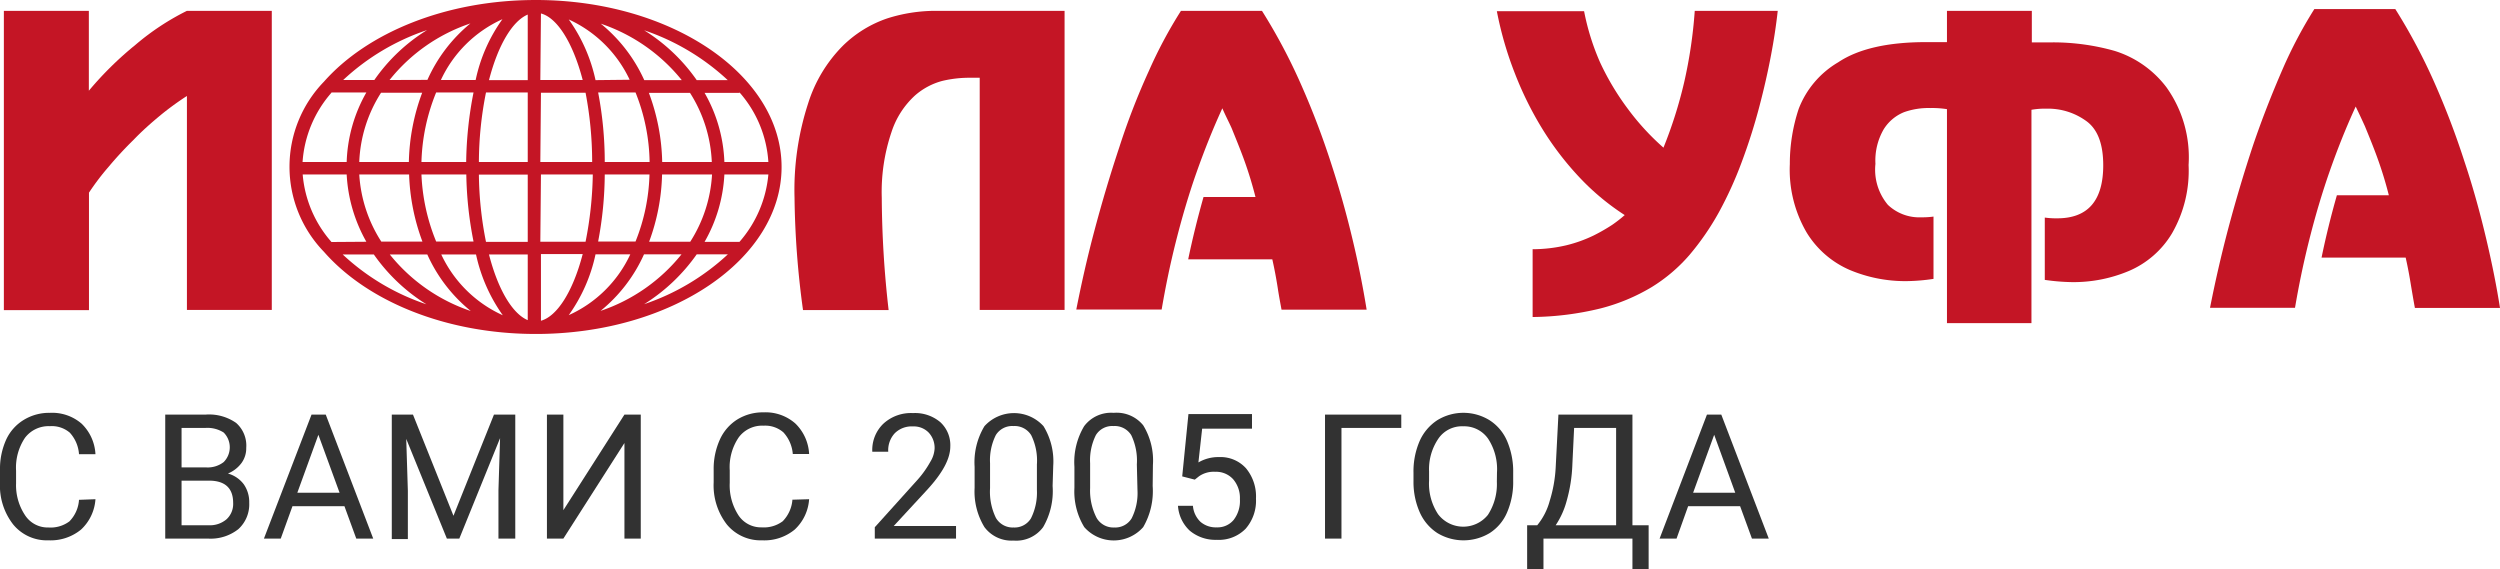 <svg xmlns="http://www.w3.org/2000/svg" viewBox="0 0 200.62 45.67"><defs><style>.cls-1{fill:#323232;}.cls-2{fill:#c41525;}</style></defs><title>1</title><g id="Layer_2" data-name="Layer 2"><g id="Layer_1-2" data-name="Layer 1"><path class="cls-1" d="M7.66,40.06A3.65,3.65,0,0,1,6.5,42.5a3.85,3.85,0,0,1-2.61.86,3.49,3.49,0,0,1-2.83-1.27A5.07,5.07,0,0,1,0,38.71v-1a5.69,5.69,0,0,1,.5-2.44A3.63,3.63,0,0,1,1.9,33.7,3.9,3.9,0,0,1,4,33.13,3.61,3.61,0,0,1,6.55,34a3.66,3.66,0,0,1,1.11,2.45H6.34a2.84,2.84,0,0,0-.74-1.73A2.22,2.22,0,0,0,4,34.2a2.37,2.37,0,0,0-2,.94,4.3,4.3,0,0,0-.71,2.64v1A4.33,4.33,0,0,0,2,41.33a2.17,2.17,0,0,0,1.89,1,2.53,2.53,0,0,0,1.68-.49,2.72,2.72,0,0,0,.77-1.73Z"/><path class="cls-1" d="M13.26,43.22V33.27h3.25a3.78,3.78,0,0,1,2.44.67,2.42,2.42,0,0,1,.81,2,2,2,0,0,1-.39,1.23,2.57,2.57,0,0,1-1.08.83,2.38,2.38,0,0,1,1.27.86A2.49,2.49,0,0,1,20,40.35a2.69,2.69,0,0,1-.87,2.11,3.58,3.58,0,0,1-2.45.76Zm1.31-5.71h2a2.09,2.09,0,0,0,1.38-.43,1.68,1.68,0,0,0,0-2.37,2.43,2.43,0,0,0-1.46-.37H14.57Zm0,1.06v3.58h2.17a2.05,2.05,0,0,0,1.44-.48,1.67,1.67,0,0,0,.53-1.31c0-1.19-.65-1.79-1.95-1.79Z"/><path class="cls-1" d="M27.64,40.62H23.47l-.94,2.6H21.18L25,33.27h1.14l3.81,9.95H28.59Zm-3.78-1.08h3.39l-1.7-4.65Z"/><path class="cls-1" d="M33.14,33.27l3.25,8.12,3.25-8.12h1.71v9.95H40V39.35l.13-4.19-3.27,8.06h-1l-3.26-8,.13,4.17v3.87H31.44V33.27Z"/><path class="cls-1" d="M50.11,33.27h1.31v9.95H50.11V35.55l-4.9,7.67H43.89V33.27h1.32v7.67Z"/><path class="cls-1" d="M64.93,40.06a3.65,3.65,0,0,1-1.16,2.44,3.82,3.82,0,0,1-2.61.86,3.51,3.51,0,0,1-2.83-1.27,5.12,5.12,0,0,1-1.06-3.38v-1a5.69,5.69,0,0,1,.5-2.44,3.69,3.69,0,0,1,1.4-1.61,3.9,3.9,0,0,1,2.11-.57,3.61,3.61,0,0,1,2.54.89,3.66,3.66,0,0,1,1.11,2.45H63.62a2.9,2.9,0,0,0-.75-1.73,2.22,2.22,0,0,0-1.59-.54,2.34,2.34,0,0,0-2,.94,4.23,4.23,0,0,0-.72,2.64v1a4.41,4.41,0,0,0,.68,2.58,2.17,2.17,0,0,0,1.89,1,2.53,2.53,0,0,0,1.68-.49,2.77,2.77,0,0,0,.78-1.73Z"/><path class="cls-1" d="M76.72,43.22H70.2v-.91l3.45-3.83a8,8,0,0,0,1-1.41A2.26,2.26,0,0,0,75,36a1.8,1.8,0,0,0-.47-1.28,1.65,1.65,0,0,0-1.26-.5,1.92,1.92,0,0,0-1.46.54,2,2,0,0,0-.53,1.49H70A2.92,2.92,0,0,1,70.89,34a3.26,3.26,0,0,1,2.37-.85,3.14,3.14,0,0,1,2.2.73,2.5,2.5,0,0,1,.8,1.94c0,1-.62,2.14-1.87,3.5l-2.67,2.89h5Z"/><path class="cls-1" d="M84.47,39a5.75,5.75,0,0,1-.76,3.3,2.68,2.68,0,0,1-2.37,1.08A2.71,2.71,0,0,1,79,42.3a5.48,5.48,0,0,1-.79-3.15V37.46A5.62,5.62,0,0,1,79,34.2a3.2,3.2,0,0,1,4.74,0,5.4,5.4,0,0,1,.78,3.18Zm-1.26-1.73a4.59,4.59,0,0,0-.46-2.35,1.56,1.56,0,0,0-1.42-.73,1.54,1.54,0,0,0-1.42.73,4.51,4.51,0,0,0-.46,2.25v2a4.77,4.77,0,0,0,.47,2.39,1.56,1.56,0,0,0,1.42.77,1.54,1.54,0,0,0,1.39-.73,4.61,4.61,0,0,0,.48-2.28Z"/><path class="cls-1" d="M92.5,39a5.75,5.75,0,0,1-.76,3.3,3.15,3.15,0,0,1-4.73,0,5.48,5.48,0,0,1-.79-3.15V37.46A5.62,5.62,0,0,1,87,34.2a2.7,2.7,0,0,1,2.37-1.07,2.74,2.74,0,0,1,2.37,1,5.4,5.4,0,0,1,.78,3.18Zm-1.27-1.73a4.71,4.71,0,0,0-.45-2.35,1.56,1.56,0,0,0-1.43-.73,1.53,1.53,0,0,0-1.41.73,4.51,4.51,0,0,0-.46,2.25v2A4.77,4.77,0,0,0,88,41.56a1.56,1.56,0,0,0,1.42.77,1.54,1.54,0,0,0,1.39-.73,4.51,4.51,0,0,0,.47-2.28Z"/><path class="cls-1" d="M94.87,38.23l.5-5h5.1v1.17h-4l-.3,2.71a3.16,3.16,0,0,1,1.66-.43,2.75,2.75,0,0,1,2.16.9,3.54,3.54,0,0,1,.8,2.43,3.42,3.42,0,0,1-.83,2.42,3,3,0,0,1-2.32.89,3.21,3.21,0,0,1-2.16-.73,3,3,0,0,1-.95-2h1.2a2,2,0,0,0,.61,1.29,1.89,1.89,0,0,0,1.3.44A1.68,1.68,0,0,0,99,41.72a2.48,2.48,0,0,0,.5-1.66,2.31,2.31,0,0,0-.54-1.6,1.85,1.85,0,0,0-1.45-.6,2.06,2.06,0,0,0-1.29.36l-.34.27Z"/><path class="cls-1" d="M112.45,34.34h-4.8v8.88h-1.32V33.27h6.12Z"/><path class="cls-1" d="M121.43,38.57a6.14,6.14,0,0,1-.49,2.55,3.65,3.65,0,0,1-1.4,1.66,4.07,4.07,0,0,1-4.19,0,3.83,3.83,0,0,1-1.41-1.65,6,6,0,0,1-.51-2.48v-.71a6.12,6.12,0,0,1,.49-2.54,3.87,3.87,0,0,1,1.42-1.68,4,4,0,0,1,4.19,0,3.7,3.7,0,0,1,1.41,1.67,6.22,6.22,0,0,1,.49,2.56Zm-1.3-.65a4.46,4.46,0,0,0-.71-2.71,2.34,2.34,0,0,0-2-1,2.29,2.29,0,0,0-2,1,4.36,4.36,0,0,0-.74,2.62v.74a4.45,4.45,0,0,0,.72,2.69,2.54,2.54,0,0,0,4,.06,4.53,4.53,0,0,0,.72-2.66Z"/><path class="cls-1" d="M132.3,45.66H131V43.22h-7.14v2.45h-1.31V42.15h.81a5.2,5.2,0,0,0,1-1.95,10.93,10.93,0,0,0,.48-2.67l.22-4.26H131v8.88h1.3Zm-7.46-3.51h4.85V34.34h-3.37l-.14,2.93a12.25,12.25,0,0,1-.46,2.93A6.57,6.57,0,0,1,124.84,42.15Z"/><path class="cls-1" d="M139.64,40.62h-4.17l-.93,2.6h-1.36l3.8-9.95h1.15l3.81,9.95h-1.35Zm-3.77-1.08h3.38l-1.69-4.65Z"/><path class="cls-2" d="M.31.87H7.13V7.28a27.39,27.39,0,0,1,3.75-3.69A20.14,20.14,0,0,1,15,.87h6.81v24H15V7.7a23.63,23.63,0,0,0-2.09,1.52c-.75.62-1.49,1.27-2.19,2a29.62,29.62,0,0,0-2,2.16,20,20,0,0,0-1.58,2.08v9.43H.31Z"/><path class="cls-2" d="M78.62,6.24H77.8a9.32,9.32,0,0,0-2.17.25,5.44,5.44,0,0,0-2.19,1.16,6.82,6.82,0,0,0-1.9,2.95,15,15,0,0,0-.78,5.28,82.1,82.1,0,0,0,.55,9H64.44a71.17,71.17,0,0,1-.68-9A22.43,22.43,0,0,1,64.85,8.3a11.4,11.4,0,0,1,2.79-4.63,9.39,9.39,0,0,1,3.58-2.2,12.77,12.77,0,0,1,3.83-.6H85.43v24H78.62Z"/><path class="cls-2" d="M94.77.87h6.5a45.56,45.56,0,0,1,3.15,5.94,64.4,64.4,0,0,1,2.41,6.33q1,3.06,1.74,6.2.65,2.73,1.1,5.51h-6.83c-.11-.59-.22-1.18-.31-1.78-.12-.76-.26-1.51-.43-2.26H95.35c.35-1.68.76-3.34,1.23-5h4.17a31.27,31.27,0,0,0-.92-3c-.31-.85-.66-1.7-1-2.54-.24-.53-.49-1-.74-1.58-.78,1.7-1.47,3.44-2.09,5.2s-1.18,3.68-1.65,5.55-.82,3.59-1.13,5.4H86.37c.42-2.13.9-4.25,1.46-6.35q.9-3.39,2-6.7,1-3.11,2.37-6.11A36.25,36.25,0,0,1,94.77.87Z"/><path class="cls-2" d="M136,.87h6.66c-.13,1.18-.31,2.35-.53,3.51-.26,1.39-.58,2.78-.94,4.15a46.15,46.15,0,0,1-1.43,4.5,30.31,30.31,0,0,1-1.82,4,21,21,0,0,1-2.38,3.45,13,13,0,0,1-3,2.55,15.34,15.34,0,0,1-4.16,1.73,23.83,23.83,0,0,1-5.41.68V20a11.87,11.87,0,0,0,2.72-.32,11,11,0,0,0,2.17-.78,14.36,14.36,0,0,0,1.5-.86,10.49,10.49,0,0,0,1-.78,19.43,19.43,0,0,1-3.55-2.94,24.12,24.12,0,0,1-3-3.88,27.44,27.44,0,0,1-2.26-4.54,28.22,28.22,0,0,1-1.45-5h7A19.2,19.2,0,0,0,128.4,5a20.92,20.92,0,0,0,2.28,3.8,19.82,19.82,0,0,0,2.81,3.05,35.44,35.44,0,0,0,1.66-5.24A37.49,37.49,0,0,0,136,.87Z"/><path class="cls-2" d="M156.24,25.93V8.76a7.37,7.37,0,0,0-1.33-.09A5.85,5.85,0,0,0,152.8,9a3.43,3.43,0,0,0-1.64,1.38,5,5,0,0,0-.66,2.77,4.39,4.39,0,0,0,1,3.29,3.66,3.66,0,0,0,2.66,1c.21,0,.56,0,1-.06v5a15.75,15.75,0,0,1-2.17.18,11.49,11.49,0,0,1-4.56-.9,7.57,7.57,0,0,1-3.45-3,10,10,0,0,1-1.35-5.49,14,14,0,0,1,.71-4.43A7.41,7.41,0,0,1,147.51,5q2.42-1.62,7.06-1.62h1.67V.87h6.81V3.4h1.69a18.18,18.18,0,0,1,4.94.68A8.3,8.3,0,0,1,173.85,7a9.66,9.66,0,0,1,1.78,6.24,10.06,10.06,0,0,1-1.34,5.5,7.42,7.42,0,0,1-3.44,3,11.45,11.45,0,0,1-4.56.9,16.77,16.77,0,0,1-2.2-.18v-5a6.66,6.66,0,0,0,1,.06q3.69,0,3.69-4.26,0-2.56-1.35-3.54a5.22,5.22,0,0,0-3.18-1,6.37,6.37,0,0,0-1.23.09V25.93Z"/><path class="cls-2" d="M185.72.73h6.5a46.1,46.1,0,0,1,3.15,5.93A64.58,64.58,0,0,1,197.78,13c.67,2,1.25,4.11,1.74,6.19s.83,3.82,1.1,5.52h-6.83c-.11-.59-.21-1.19-.31-1.78-.12-.76-.26-1.51-.43-2.26H186.3q.52-2.52,1.23-5h4.17a31.27,31.27,0,0,0-.92-3c-.31-.86-.66-1.71-1-2.54-.24-.53-.49-1.06-.74-1.58-.78,1.7-1.47,3.43-2.09,5.2s-1.18,3.67-1.65,5.55-.82,3.58-1.13,5.4h-6.82q.63-3.2,1.46-6.35.9-3.39,2-6.71c.7-2.06,1.5-4.1,2.37-6.1A35.64,35.64,0,0,1,185.72.73Z"/><path class="cls-2" d="M59.34,7.41A9.34,9.34,0,0,1,61.66,13H58.13a12,12,0,0,0-1.59-5.55h2.8Zm0,12h-2.8A12.09,12.09,0,0,0,58.13,14h3.53a9.5,9.5,0,0,1-2.31,5.4Zm-7.65,5a14.66,14.66,0,0,0,4.22-4h2.5a18.56,18.56,0,0,1-6.72,4Zm0-4h3a14.12,14.12,0,0,1-6.5,4.54,12.34,12.34,0,0,0,3.49-4.54Zm-3.9,0h2.79a9.94,9.94,0,0,1-4.94,4.88,13.05,13.05,0,0,0,2.15-4.88Zm-4.38,5.35V20.39h3.35c-.8,3.07-2.08,5-3.35,5.35Zm0-11.76h4.16a29.64,29.64,0,0,1-.58,5.4H43.36Zm0-6.56h3.58A29.62,29.62,0,0,1,47.52,13H43.36Zm0-6.36c1.27.33,2.55,2.28,3.35,5.34H43.36Zm7.17,5.35h0Zm-2.79,0a13.08,13.08,0,0,0-2.15-4.87A10,10,0,0,1,50.53,6.4Zm6.91,0h0Zm-3,0a12.39,12.39,0,0,0-3.49-4.53,14.15,14.15,0,0,1,6.5,4.53ZM53.14,13a16.68,16.68,0,0,0-1.07-5.55h3.3A11.18,11.18,0,0,1,57.12,13Zm0,1h4a11.17,11.17,0,0,1-1.75,5.4h-3.3A16.61,16.61,0,0,0,53.13,14ZM48,7.42h3A15.54,15.54,0,0,1,52.13,13h-3.6A29.6,29.6,0,0,0,48,7.42ZM48.53,14h3.59A15.43,15.43,0,0,1,51,19.38H48A29.61,29.61,0,0,0,48.53,14Zm9.88-7.57h0Zm-2.5,0a14.37,14.37,0,0,0-4.22-4,18.56,18.56,0,0,1,6.71,4Zm-13.56,0H39.24c.74-2.87,1.91-4.76,3.11-5.26Zm0,6.57H38.43A28.71,28.71,0,0,1,39,7.42h3.35Zm0,6.41H39a28.77,28.77,0,0,1-.57-5.4h3.92Zm0,6.28c-1.2-.5-2.37-2.39-3.11-5.27h3.11Zm-6.93-5.27H38.2a13.21,13.21,0,0,0,2.15,4.88,10,10,0,0,1-4.94-4.88Zm-4.13,0h3a12.34,12.34,0,0,0,3.49,4.54,14.1,14.1,0,0,1-6.5-4.54Zm-3.75,0H30a14.53,14.53,0,0,0,4.22,4,18.4,18.4,0,0,1-6.72-4Zm-.94-1A9.37,9.37,0,0,1,24.29,14h3.53a12.2,12.2,0,0,0,1.58,5.4Zm0-12h2.8A12,12,0,0,0,27.82,13H24.28a9.38,9.38,0,0,1,2.31-5.55Zm7.66-5a14.27,14.27,0,0,0-4.22,4h-2.5a18.44,18.44,0,0,1,6.71-4Zm0,4Zm-3,0a14,14,0,0,1,6.49-4.54A12.34,12.34,0,0,0,34.3,6.41Zm4.12,0a9.94,9.94,0,0,1,4.94-4.88,12.89,12.89,0,0,0-2.15,4.88ZM33.82,13A15.8,15.8,0,0,1,35,7.42h3A30.47,30.47,0,0,0,37.41,13Zm3.6,1A29.61,29.61,0,0,0,38,19.38H35A15.84,15.84,0,0,1,33.82,14Zm-8.59-1a11.08,11.08,0,0,1,1.75-5.56h3.3A16.77,16.77,0,0,0,32.81,13Zm4,1a16.89,16.89,0,0,0,1.07,5.39h-3.3A11.17,11.17,0,0,1,28.83,14ZM43,0C35.77,0,29.47,2.63,26,6.55v0a9.81,9.81,0,0,0,0,13.66v0C29.47,24.17,35.78,26.8,43,26.8c10.88,0,19.72-6,19.72-13.4S53.85,0,43,0Z"/></g></g></svg>